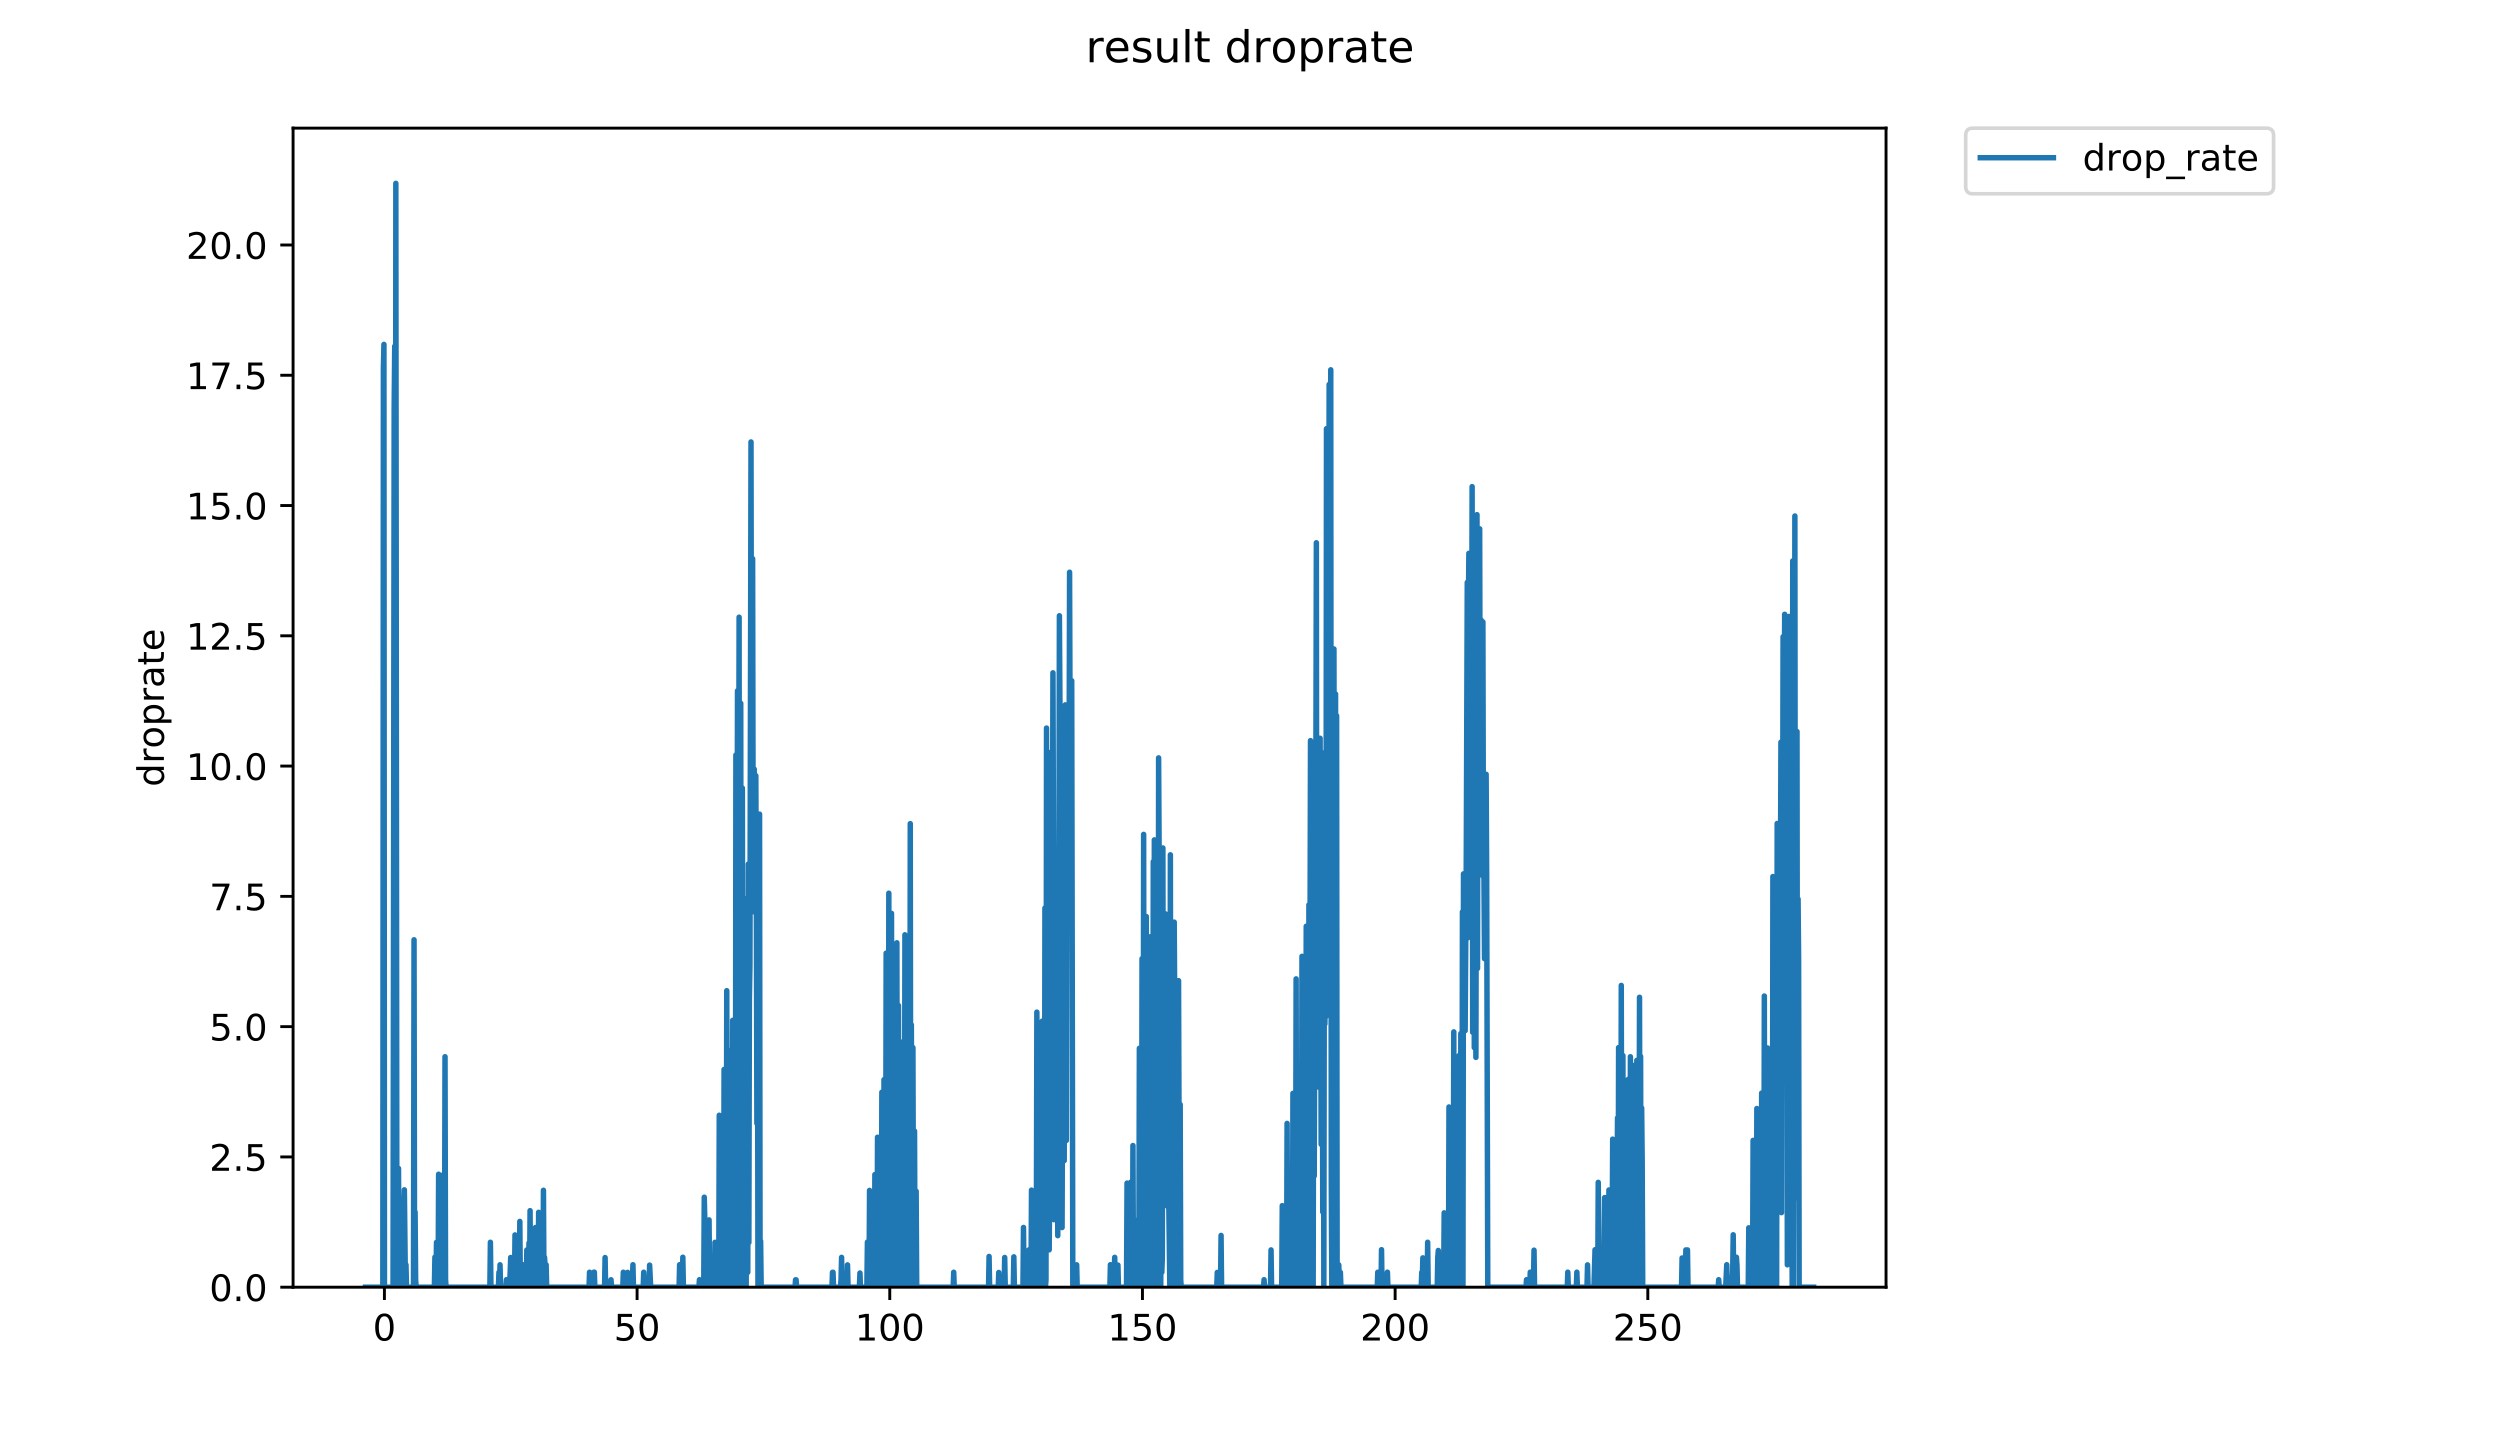 <?xml version="1.0" encoding="utf-8" standalone="no"?>
<!DOCTYPE svg PUBLIC "-//W3C//DTD SVG 1.1//EN"
  "http://www.w3.org/Graphics/SVG/1.1/DTD/svg11.dtd">
<!-- Created with matplotlib (https://matplotlib.org/) -->
<svg height="396pt" version="1.1" viewBox="0 0 684 396" width="684pt" xmlns="http://www.w3.org/2000/svg" xmlns:xlink="http://www.w3.org/1999/xlink">
 <defs>
  <style type="text/css">
*{stroke-linecap:butt;stroke-linejoin:round;}
  </style>
 </defs>
 <g id="figure_1">
  <g id="patch_1">
   <path d="M 0 396 
L 684 396 
L 684 0 
L 0 0 
z
" style="fill:#ffffff;"/>
  </g>
  <g id="axes_1">
   <g id="patch_2">
    <path d="M 80.186 352.174 
L 516.019 352.174 
L 516.019 35.062 
L 80.186 35.062 
z
" style="fill:#ffffff;"/>
   </g>
   <g id="matplotlib.axis_1">
    <g id="xtick_1">
     <g id="line2d_1">
      <defs>
       <path d="M 0 0 
L 0 3.5 
" id="m4fbce14793" style="stroke:#000000;stroke-width:0.8;"/>
      </defs>
      <g>
       <use style="stroke:#000000;stroke-width:0.8;" x="105.175" xlink:href="#m4fbce14793" y="352.174"/>
      </g>
     </g>
     <g id="text_1">
      <!-- 0 -->
      <defs>
       <path d="M 31.781 66.406 
Q 24.172 66.406 20.328 58.906 
Q 16.5 51.422 16.5 36.375 
Q 16.5 21.391 20.328 13.891 
Q 24.172 6.391 31.781 6.391 
Q 39.453 6.391 43.281 13.891 
Q 47.125 21.391 47.125 36.375 
Q 47.125 51.422 43.281 58.906 
Q 39.453 66.406 31.781 66.406 
z
M 31.781 74.219 
Q 44.047 74.219 50.516 64.516 
Q 56.984 54.828 56.984 36.375 
Q 56.984 17.969 50.516 8.266 
Q 44.047 -1.422 31.781 -1.422 
Q 19.531 -1.422 13.062 8.266 
Q 6.594 17.969 6.594 36.375 
Q 6.594 54.828 13.062 64.516 
Q 19.531 74.219 31.781 74.219 
z
" id="DejaVuSans-48"/>
      </defs>
      <g transform="translate(101.994 366.773)scale(0.1 -0.1)">
       <use xlink:href="#DejaVuSans-48"/>
      </g>
     </g>
    </g>
    <g id="xtick_2">
     <g id="line2d_2">
      <g>
       <use style="stroke:#000000;stroke-width:0.8;" x="174.308" xlink:href="#m4fbce14793" y="352.174"/>
      </g>
     </g>
     <g id="text_2">
      <!-- 50 -->
      <defs>
       <path d="M 10.797 72.906 
L 49.516 72.906 
L 49.516 64.594 
L 19.828 64.594 
L 19.828 46.734 
Q 21.969 47.469 24.109 47.828 
Q 26.266 48.188 28.422 48.188 
Q 40.625 48.188 47.75 41.5 
Q 54.891 34.812 54.891 23.391 
Q 54.891 11.625 47.562 5.094 
Q 40.234 -1.422 26.906 -1.422 
Q 22.312 -1.422 17.547 -0.641 
Q 12.797 0.141 7.719 1.703 
L 7.719 11.625 
Q 12.109 9.234 16.797 8.062 
Q 21.484 6.891 26.703 6.891 
Q 35.156 6.891 40.078 11.328 
Q 45.016 15.766 45.016 23.391 
Q 45.016 31 40.078 35.438 
Q 35.156 39.891 26.703 39.891 
Q 22.75 39.891 18.812 39.016 
Q 14.891 38.141 10.797 36.281 
z
" id="DejaVuSans-53"/>
      </defs>
      <g transform="translate(167.946 366.773)scale(0.1 -0.1)">
       <use xlink:href="#DejaVuSans-53"/>
       <use x="63.623" xlink:href="#DejaVuSans-48"/>
      </g>
     </g>
    </g>
    <g id="xtick_3">
     <g id="line2d_3">
      <g>
       <use style="stroke:#000000;stroke-width:0.8;" x="243.441" xlink:href="#m4fbce14793" y="352.174"/>
      </g>
     </g>
     <g id="text_3">
      <!-- 100 -->
      <defs>
       <path d="M 12.406 8.297 
L 28.516 8.297 
L 28.516 63.922 
L 10.984 60.406 
L 10.984 69.391 
L 28.422 72.906 
L 38.281 72.906 
L 38.281 8.297 
L 54.391 8.297 
L 54.391 0 
L 12.406 0 
z
" id="DejaVuSans-49"/>
      </defs>
      <g transform="translate(233.897 366.773)scale(0.1 -0.1)">
       <use xlink:href="#DejaVuSans-49"/>
       <use x="63.623" xlink:href="#DejaVuSans-48"/>
       <use x="127.246" xlink:href="#DejaVuSans-48"/>
      </g>
     </g>
    </g>
    <g id="xtick_4">
     <g id="line2d_4">
      <g>
       <use style="stroke:#000000;stroke-width:0.8;" x="312.574" xlink:href="#m4fbce14793" y="352.174"/>
      </g>
     </g>
     <g id="text_4">
      <!-- 150 -->
      <g transform="translate(303.03 366.773)scale(0.1 -0.1)">
       <use xlink:href="#DejaVuSans-49"/>
       <use x="63.623" xlink:href="#DejaVuSans-53"/>
       <use x="127.246" xlink:href="#DejaVuSans-48"/>
      </g>
     </g>
    </g>
    <g id="xtick_5">
     <g id="line2d_5">
      <g>
       <use style="stroke:#000000;stroke-width:0.8;" x="381.707" xlink:href="#m4fbce14793" y="352.174"/>
      </g>
     </g>
     <g id="text_5">
      <!-- 200 -->
      <defs>
       <path d="M 19.188 8.297 
L 53.609 8.297 
L 53.609 0 
L 7.328 0 
L 7.328 8.297 
Q 12.938 14.109 22.625 23.891 
Q 32.328 33.688 34.812 36.531 
Q 39.547 41.844 41.422 45.531 
Q 43.312 49.219 43.312 52.781 
Q 43.312 58.594 39.234 62.25 
Q 35.156 65.922 28.609 65.922 
Q 23.969 65.922 18.812 64.312 
Q 13.672 62.703 7.812 59.422 
L 7.812 69.391 
Q 13.766 71.781 18.938 73 
Q 24.125 74.219 28.422 74.219 
Q 39.75 74.219 46.484 68.547 
Q 53.219 62.891 53.219 53.422 
Q 53.219 48.922 51.531 44.891 
Q 49.859 40.875 45.406 35.406 
Q 44.188 33.984 37.641 27.219 
Q 31.109 20.453 19.188 8.297 
z
" id="DejaVuSans-50"/>
      </defs>
      <g transform="translate(372.163 366.773)scale(0.1 -0.1)">
       <use xlink:href="#DejaVuSans-50"/>
       <use x="63.623" xlink:href="#DejaVuSans-48"/>
       <use x="127.246" xlink:href="#DejaVuSans-48"/>
      </g>
     </g>
    </g>
    <g id="xtick_6">
     <g id="line2d_6">
      <g>
       <use style="stroke:#000000;stroke-width:0.8;" x="450.84" xlink:href="#m4fbce14793" y="352.174"/>
      </g>
     </g>
     <g id="text_6">
      <!-- 250 -->
      <g transform="translate(441.296 366.773)scale(0.1 -0.1)">
       <use xlink:href="#DejaVuSans-50"/>
       <use x="63.623" xlink:href="#DejaVuSans-53"/>
       <use x="127.246" xlink:href="#DejaVuSans-48"/>
      </g>
     </g>
    </g>
   </g>
   <g id="matplotlib.axis_2">
    <g id="ytick_1">
     <g id="line2d_7">
      <defs>
       <path d="M 0 0 
L -3.5 0 
" id="m2cbc04f501" style="stroke:#000000;stroke-width:0.8;"/>
      </defs>
      <g>
       <use style="stroke:#000000;stroke-width:0.8;" x="80.186" xlink:href="#m2cbc04f501" y="352.174"/>
      </g>
     </g>
     <g id="text_7">
      <!-- 0.0 -->
      <defs>
       <path d="M 10.688 12.406 
L 21 12.406 
L 21 0 
L 10.688 0 
z
" id="DejaVuSans-46"/>
      </defs>
      <g transform="translate(57.283 355.973)scale(0.1 -0.1)">
       <use xlink:href="#DejaVuSans-48"/>
       <use x="63.623" xlink:href="#DejaVuSans-46"/>
       <use x="95.41" xlink:href="#DejaVuSans-48"/>
      </g>
     </g>
    </g>
    <g id="ytick_2">
     <g id="line2d_8">
      <g>
       <use style="stroke:#000000;stroke-width:0.8;" x="80.186" xlink:href="#m2cbc04f501" y="316.531"/>
      </g>
     </g>
     <g id="text_8">
      <!-- 2.5 -->
      <g transform="translate(57.283 320.33)scale(0.1 -0.1)">
       <use xlink:href="#DejaVuSans-50"/>
       <use x="63.623" xlink:href="#DejaVuSans-46"/>
       <use x="95.41" xlink:href="#DejaVuSans-53"/>
      </g>
     </g>
    </g>
    <g id="ytick_3">
     <g id="line2d_9">
      <g>
       <use style="stroke:#000000;stroke-width:0.8;" x="80.186" xlink:href="#m2cbc04f501" y="280.888"/>
      </g>
     </g>
     <g id="text_9">
      <!-- 5.0 -->
      <g transform="translate(57.283 284.687)scale(0.1 -0.1)">
       <use xlink:href="#DejaVuSans-53"/>
       <use x="63.623" xlink:href="#DejaVuSans-46"/>
       <use x="95.41" xlink:href="#DejaVuSans-48"/>
      </g>
     </g>
    </g>
    <g id="ytick_4">
     <g id="line2d_10">
      <g>
       <use style="stroke:#000000;stroke-width:0.8;" x="80.186" xlink:href="#m2cbc04f501" y="245.245"/>
      </g>
     </g>
     <g id="text_10">
      <!-- 7.5 -->
      <defs>
       <path d="M 8.203 72.906 
L 55.078 72.906 
L 55.078 68.703 
L 28.609 0 
L 18.312 0 
L 43.219 64.594 
L 8.203 64.594 
z
" id="DejaVuSans-55"/>
      </defs>
      <g transform="translate(57.283 249.044)scale(0.1 -0.1)">
       <use xlink:href="#DejaVuSans-55"/>
       <use x="63.623" xlink:href="#DejaVuSans-46"/>
       <use x="95.41" xlink:href="#DejaVuSans-53"/>
      </g>
     </g>
    </g>
    <g id="ytick_5">
     <g id="line2d_11">
      <g>
       <use style="stroke:#000000;stroke-width:0.8;" x="80.186" xlink:href="#m2cbc04f501" y="209.601"/>
      </g>
     </g>
     <g id="text_11">
      <!-- 10.0 -->
      <g transform="translate(50.92 213.401)scale(0.1 -0.1)">
       <use xlink:href="#DejaVuSans-49"/>
       <use x="63.623" xlink:href="#DejaVuSans-48"/>
       <use x="127.246" xlink:href="#DejaVuSans-46"/>
       <use x="159.033" xlink:href="#DejaVuSans-48"/>
      </g>
     </g>
    </g>
    <g id="ytick_6">
     <g id="line2d_12">
      <g>
       <use style="stroke:#000000;stroke-width:0.8;" x="80.186" xlink:href="#m2cbc04f501" y="173.958"/>
      </g>
     </g>
     <g id="text_12">
      <!-- 12.5 -->
      <g transform="translate(50.92 177.757)scale(0.1 -0.1)">
       <use xlink:href="#DejaVuSans-49"/>
       <use x="63.623" xlink:href="#DejaVuSans-50"/>
       <use x="127.246" xlink:href="#DejaVuSans-46"/>
       <use x="159.033" xlink:href="#DejaVuSans-53"/>
      </g>
     </g>
    </g>
    <g id="ytick_7">
     <g id="line2d_13">
      <g>
       <use style="stroke:#000000;stroke-width:0.8;" x="80.186" xlink:href="#m2cbc04f501" y="138.315"/>
      </g>
     </g>
     <g id="text_13">
      <!-- 15.0 -->
      <g transform="translate(50.92 142.114)scale(0.1 -0.1)">
       <use xlink:href="#DejaVuSans-49"/>
       <use x="63.623" xlink:href="#DejaVuSans-53"/>
       <use x="127.246" xlink:href="#DejaVuSans-46"/>
       <use x="159.033" xlink:href="#DejaVuSans-48"/>
      </g>
     </g>
    </g>
    <g id="ytick_8">
     <g id="line2d_14">
      <g>
       <use style="stroke:#000000;stroke-width:0.8;" x="80.186" xlink:href="#m2cbc04f501" y="102.672"/>
      </g>
     </g>
     <g id="text_14">
      <!-- 17.5 -->
      <g transform="translate(50.92 106.471)scale(0.1 -0.1)">
       <use xlink:href="#DejaVuSans-49"/>
       <use x="63.623" xlink:href="#DejaVuSans-55"/>
       <use x="127.246" xlink:href="#DejaVuSans-46"/>
       <use x="159.033" xlink:href="#DejaVuSans-53"/>
      </g>
     </g>
    </g>
    <g id="ytick_9">
     <g id="line2d_15">
      <g>
       <use style="stroke:#000000;stroke-width:0.8;" x="80.186" xlink:href="#m2cbc04f501" y="67.029"/>
      </g>
     </g>
     <g id="text_15">
      <!-- 20.0 -->
      <g transform="translate(50.92 70.828)scale(0.1 -0.1)">
       <use xlink:href="#DejaVuSans-50"/>
       <use x="63.623" xlink:href="#DejaVuSans-48"/>
       <use x="127.246" xlink:href="#DejaVuSans-46"/>
       <use x="159.033" xlink:href="#DejaVuSans-48"/>
      </g>
     </g>
    </g>
    <g id="text_16">
     <!-- droprate -->
     <defs>
      <path d="M 45.406 46.391 
L 45.406 75.984 
L 54.391 75.984 
L 54.391 0 
L 45.406 0 
L 45.406 8.203 
Q 42.578 3.328 38.25 0.953 
Q 33.938 -1.422 27.875 -1.422 
Q 17.969 -1.422 11.734 6.484 
Q 5.516 14.406 5.516 27.297 
Q 5.516 40.188 11.734 48.094 
Q 17.969 56 27.875 56 
Q 33.938 56 38.25 53.625 
Q 42.578 51.266 45.406 46.391 
z
M 14.797 27.297 
Q 14.797 17.391 18.875 11.75 
Q 22.953 6.109 30.078 6.109 
Q 37.203 6.109 41.297 11.75 
Q 45.406 17.391 45.406 27.297 
Q 45.406 37.203 41.297 42.844 
Q 37.203 48.484 30.078 48.484 
Q 22.953 48.484 18.875 42.844 
Q 14.797 37.203 14.797 27.297 
z
" id="DejaVuSans-100"/>
      <path d="M 41.109 46.297 
Q 39.594 47.172 37.812 47.578 
Q 36.031 48 33.891 48 
Q 26.266 48 22.188 43.047 
Q 18.109 38.094 18.109 28.812 
L 18.109 0 
L 9.078 0 
L 9.078 54.688 
L 18.109 54.688 
L 18.109 46.188 
Q 20.953 51.172 25.484 53.578 
Q 30.031 56 36.531 56 
Q 37.453 56 38.578 55.875 
Q 39.703 55.766 41.062 55.516 
z
" id="DejaVuSans-114"/>
      <path d="M 30.609 48.391 
Q 23.391 48.391 19.188 42.75 
Q 14.984 37.109 14.984 27.297 
Q 14.984 17.484 19.156 11.844 
Q 23.344 6.203 30.609 6.203 
Q 37.797 6.203 41.984 11.859 
Q 46.188 17.531 46.188 27.297 
Q 46.188 37.016 41.984 42.703 
Q 37.797 48.391 30.609 48.391 
z
M 30.609 56 
Q 42.328 56 49.016 48.375 
Q 55.719 40.766 55.719 27.297 
Q 55.719 13.875 49.016 6.219 
Q 42.328 -1.422 30.609 -1.422 
Q 18.844 -1.422 12.172 6.219 
Q 5.516 13.875 5.516 27.297 
Q 5.516 40.766 12.172 48.375 
Q 18.844 56 30.609 56 
z
" id="DejaVuSans-111"/>
      <path d="M 18.109 8.203 
L 18.109 -20.797 
L 9.078 -20.797 
L 9.078 54.688 
L 18.109 54.688 
L 18.109 46.391 
Q 20.953 51.266 25.266 53.625 
Q 29.594 56 35.594 56 
Q 45.562 56 51.781 48.094 
Q 58.016 40.188 58.016 27.297 
Q 58.016 14.406 51.781 6.484 
Q 45.562 -1.422 35.594 -1.422 
Q 29.594 -1.422 25.266 0.953 
Q 20.953 3.328 18.109 8.203 
z
M 48.688 27.297 
Q 48.688 37.203 44.609 42.844 
Q 40.531 48.484 33.406 48.484 
Q 26.266 48.484 22.188 42.844 
Q 18.109 37.203 18.109 27.297 
Q 18.109 17.391 22.188 11.75 
Q 26.266 6.109 33.406 6.109 
Q 40.531 6.109 44.609 11.75 
Q 48.688 17.391 48.688 27.297 
z
" id="DejaVuSans-112"/>
      <path d="M 34.281 27.484 
Q 23.391 27.484 19.188 25 
Q 14.984 22.516 14.984 16.5 
Q 14.984 11.719 18.141 8.906 
Q 21.297 6.109 26.703 6.109 
Q 34.188 6.109 38.703 11.406 
Q 43.219 16.703 43.219 25.484 
L 43.219 27.484 
z
M 52.203 31.203 
L 52.203 0 
L 43.219 0 
L 43.219 8.297 
Q 40.141 3.328 35.547 0.953 
Q 30.953 -1.422 24.312 -1.422 
Q 15.922 -1.422 10.953 3.297 
Q 6 8.016 6 15.922 
Q 6 25.141 12.172 29.828 
Q 18.359 34.516 30.609 34.516 
L 43.219 34.516 
L 43.219 35.406 
Q 43.219 41.609 39.141 45 
Q 35.062 48.391 27.688 48.391 
Q 23 48.391 18.547 47.266 
Q 14.109 46.141 10.016 43.891 
L 10.016 52.203 
Q 14.938 54.109 19.578 55.047 
Q 24.219 56 28.609 56 
Q 40.484 56 46.344 49.844 
Q 52.203 43.703 52.203 31.203 
z
" id="DejaVuSans-97"/>
      <path d="M 18.312 70.219 
L 18.312 54.688 
L 36.812 54.688 
L 36.812 47.703 
L 18.312 47.703 
L 18.312 18.016 
Q 18.312 11.328 20.141 9.422 
Q 21.969 7.516 27.594 7.516 
L 36.812 7.516 
L 36.812 0 
L 27.594 0 
Q 17.188 0 13.234 3.875 
Q 9.281 7.766 9.281 18.016 
L 9.281 47.703 
L 2.688 47.703 
L 2.688 54.688 
L 9.281 54.688 
L 9.281 70.219 
z
" id="DejaVuSans-116"/>
      <path d="M 56.203 29.594 
L 56.203 25.203 
L 14.891 25.203 
Q 15.484 15.922 20.484 11.062 
Q 25.484 6.203 34.422 6.203 
Q 39.594 6.203 44.453 7.469 
Q 49.312 8.734 54.109 11.281 
L 54.109 2.781 
Q 49.266 0.734 44.188 -0.344 
Q 39.109 -1.422 33.891 -1.422 
Q 20.797 -1.422 13.156 6.188 
Q 5.516 13.812 5.516 26.812 
Q 5.516 40.234 12.766 48.109 
Q 20.016 56 32.328 56 
Q 43.359 56 49.781 48.891 
Q 56.203 41.797 56.203 29.594 
z
M 47.219 32.234 
Q 47.125 39.594 43.094 43.984 
Q 39.062 48.391 32.422 48.391 
Q 24.906 48.391 20.391 44.141 
Q 15.875 39.891 15.188 32.172 
z
" id="DejaVuSans-101"/>
     </defs>
     <g transform="translate(44.841 215.236)rotate(-90)scale(0.1 -0.1)">
      <use xlink:href="#DejaVuSans-100"/>
      <use x="63.477" xlink:href="#DejaVuSans-114"/>
      <use x="104.559" xlink:href="#DejaVuSans-111"/>
      <use x="165.74" xlink:href="#DejaVuSans-112"/>
      <use x="229.217" xlink:href="#DejaVuSans-114"/>
      <use x="270.33" xlink:href="#DejaVuSans-97"/>
      <use x="331.609" xlink:href="#DejaVuSans-116"/>
      <use x="370.818" xlink:href="#DejaVuSans-101"/>
     </g>
    </g>
   </g>
   <g id="line2d_16">
    <path clip-path="url(#p3d9e4cee6a)" d="M 99.997 352.174 
L 104.741 352.174 
L 104.894 100.919 
L 105.043 94.223 
L 105.189 352.174 
L 107.535 352.174 
L 107.842 111.619 
L 107.995 94.724 
L 108.148 277.958 
L 108.3 50.163 
L 108.59 348.071 
L 108.737 333.764 
L 108.883 352.174 
L 109.03 319.679 
L 109.176 352.174 
L 109.321 335.739 
L 109.466 352.174 
L 110.342 352.174 
L 110.489 329.897 
L 110.635 325.544 
L 110.927 352.174 
L 111.073 346.029 
L 111.218 352.174 
L 113.128 352.174 
L 113.28 257.126 
L 113.425 348.089 
L 113.57 331.631 
L 113.715 350.12 
L 113.86 352.174 
L 118.845 352.174 
L 118.99 343.957 
L 119.135 352.174 
L 119.28 350.117 
L 119.426 339.901 
L 119.571 350.117 
L 119.716 352.174 
L 119.861 352.174 
L 120.006 321.27 
L 120.152 352.174 
L 120.587 352.174 
L 120.733 321.579 
L 120.878 350.12 
L 121.023 352.174 
L 121.609 352.174 
L 121.755 289.125 
L 121.902 350.14 
L 122.049 352.174 
L 134.027 352.174 
L 134.172 339.883 
L 134.318 352.174 
L 136.365 352.174 
L 136.512 348.101 
L 136.66 352.174 
L 136.806 346.046 
L 136.952 352.174 
L 138.414 352.174 
L 138.559 350.12 
L 138.704 352.174 
L 139.433 352.174 
L 139.727 344.05 
L 139.874 352.174 
L 140.755 352.174 
L 140.902 337.876 
L 141.048 350.129 
L 141.194 352.174 
L 141.487 352.174 
L 141.634 346.073 
L 141.781 352.174 
L 142.073 352.174 
L 142.223 334.178 
L 142.374 352.174 
L 142.966 352.174 
L 143.112 346.038 
L 143.259 352.174 
L 143.993 352.174 
L 144.14 341.99 
L 144.288 352.174 
L 144.584 352.174 
L 144.732 340.058 
L 144.88 352.174 
L 145.027 331.238 
L 145.174 352.174 
L 145.469 352.174 
L 145.765 342.12 
L 145.911 352.174 
L 146.056 352.174 
L 146.202 348.077 
L 146.351 352.174 
L 146.498 335.857 
L 146.643 352.174 
L 146.789 352.174 
L 147.079 348.065 
L 147.225 352.174 
L 147.371 331.69 
L 147.516 352.174 
L 147.954 352.174 
L 148.099 346.02 
L 148.246 352.174 
L 148.393 333.896 
L 148.54 352.174 
L 148.686 325.658 
L 148.832 352.174 
L 148.977 343.992 
L 149.127 346.184 
L 149.274 352.174 
L 149.42 346.038 
L 149.568 352.174 
L 161.154 352.174 
L 161.299 348.083 
L 161.445 352.174 
L 162.318 352.174 
L 162.464 348.071 
L 162.609 348.06 
L 162.754 352.174 
L 165.405 352.174 
L 165.553 344.073 
L 165.704 352.174 
L 167.027 352.174 
L 167.174 350.143 
L 167.321 352.174 
L 170.395 352.174 
L 170.541 348.083 
L 170.688 352.174 
L 171.567 352.174 
L 171.715 348.124 
L 172.006 352.174 
L 172.88 352.174 
L 173.026 350.126 
L 173.172 346.029 
L 173.317 352.174 
L 175.974 352.174 
L 176.12 348.083 
L 176.266 352.174 
L 177.587 352.174 
L 177.736 346.133 
L 178.029 352.174 
L 185.796 352.174 
L 185.941 346.02 
L 186.087 352.174 
L 186.677 352.174 
L 186.823 343.98 
L 186.974 352.174 
L 191.218 352.174 
L 191.364 350.129 
L 191.51 352.174 
L 192.54 352.174 
L 192.685 327.557 
L 192.831 333.712 
L 192.976 352.174 
L 193.851 352.174 
L 193.997 333.764 
L 194.147 352.174 
L 195.472 352.174 
L 195.617 339.901 
L 195.765 340.006 
L 195.911 352.174 
L 196.643 352.174 
L 196.789 305.127 
L 197.083 352.174 
L 197.228 352.174 
L 197.373 331.631 
L 197.52 352.174 
L 197.814 352.174 
L 197.96 350.143 
L 198.106 292.598 
L 198.399 352.174 
L 198.692 352.174 
L 198.839 271.052 
L 198.987 352.174 
L 199.134 342.019 
L 199.281 287.368 
L 199.427 350.129 
L 199.574 290.984 
L 199.866 352.174 
L 200.013 327.803 
L 200.162 334.076 
L 200.31 352.174 
L 200.458 279.164 
L 200.605 352.174 
L 200.75 352.174 
L 200.896 313.42 
L 201.044 305.793 
L 201.19 352.174 
L 201.338 206.568 
L 201.485 352.174 
L 201.779 189.001 
L 201.926 319.679 
L 202.219 168.866 
L 202.367 352.174 
L 202.518 350.191 
L 202.667 192.429 
L 202.813 352.174 
L 202.965 352.174 
L 203.113 215.626 
L 203.263 352.174 
L 203.412 296.027 
L 203.558 299.067 
L 203.709 352.174 
L 203.857 245.896 
L 204.005 352.174 
L 204.151 352.174 
L 204.299 307.62 
L 204.446 342.019 
L 204.592 348.089 
L 204.739 236.41 
L 204.886 339.971 
L 205.033 273.416 
L 205.179 264.09 
L 205.475 120.921 
L 205.621 215.516 
L 205.769 205.171 
L 205.916 152.857 
L 206.062 233.364 
L 206.207 249.456 
L 206.352 210.423 
L 206.498 237.13 
L 206.643 233.193 
L 206.79 212.238 
L 206.937 246.111 
L 207.083 307.366 
L 207.232 253.64 
L 207.378 352.174 
L 207.523 304.992 
L 207.669 346.029 
L 207.814 222.749 
L 207.959 352.174 
L 208.106 339.579 
L 208.257 352.174 
L 217.516 352.174 
L 217.664 350.152 
L 217.812 350.16 
L 217.957 352.174 
L 227.622 352.174 
L 227.768 348.106 
L 227.915 348.095 
L 228.063 352.174 
L 229.964 352.174 
L 230.11 350.132 
L 230.256 344.015 
L 230.408 352.174 
L 231.732 352.174 
L 231.879 346.073 
L 232.028 352.174 
L 235.126 352.174 
L 235.281 348.3 
L 235.427 352.174 
L 237.176 352.174 
L 237.322 339.83 
L 237.467 352.174 
L 237.762 352.174 
L 237.908 325.696 
L 238.056 352.174 
L 238.783 352.174 
L 238.928 348.06 
L 239.073 352.174 
L 239.219 352.174 
L 239.365 321.359 
L 239.51 352.174 
L 239.801 352.174 
L 239.947 350.123 
L 240.092 311.146 
L 240.243 352.174 
L 240.39 352.174 
L 240.541 334.328 
L 240.691 352.174 
L 240.983 352.174 
L 241.128 346.02 
L 241.274 298.838 
L 241.42 352.174 
L 241.712 352.174 
L 241.86 295.388 
L 242.007 352.174 
L 242.155 352.174 
L 242.303 338.078 
L 242.45 260.781 
L 242.596 352.174 
L 242.743 329.802 
L 242.888 352.174 
L 243.035 352.174 
L 243.182 244.38 
L 243.33 352.174 
L 243.477 352.174 
L 243.623 313.476 
L 243.769 352.174 
L 243.915 249.898 
L 244.062 352.174 
L 244.207 260.126 
L 244.354 323.578 
L 244.502 313.75 
L 244.652 270.533 
L 244.798 352.174 
L 244.944 343.992 
L 245.092 289.66 
L 245.239 352.174 
L 245.384 257.945 
L 245.53 352.174 
L 245.675 352.174 
L 245.823 275.108 
L 245.973 352.174 
L 246.12 284.865 
L 246.266 352.174 
L 246.413 352.174 
L 246.558 292.683 
L 246.705 352.174 
L 246.852 290.984 
L 247 352.174 
L 247.146 352.174 
L 247.293 340.023 
L 247.44 348.095 
L 247.585 255.758 
L 247.733 352.174 
L 247.879 313.365 
L 248.028 324.14 
L 248.174 352.174 
L 248.319 339.866 
L 248.465 337.794 
L 248.611 337.876 
L 248.757 329.212 
L 248.903 352.174 
L 249.049 225.352 
L 249.195 352.174 
L 249.341 280.375 
L 249.632 352.174 
L 249.777 286.623 
L 249.923 339.83 
L 250.07 352.174 
L 250.217 309.463 
L 250.363 352.174 
L 250.509 352.174 
L 250.657 325.921 
L 250.809 352.174 
L 260.79 352.174 
L 260.936 348.083 
L 261.082 352.174 
L 270.467 352.174 
L 270.612 343.763 
L 270.761 352.174 
L 273.114 352.174 
L 273.263 348.152 
L 273.559 352.174 
L 274.737 352.174 
L 274.884 344.05 
L 275.038 352.174 
L 277.238 352.174 
L 277.385 343.873 
L 277.533 352.174 
L 279.88 352.174 
L 280.027 335.833 
L 280.173 352.174 
L 281.051 352.174 
L 281.197 346.046 
L 281.343 352.174 
L 281.489 341.976 
L 281.635 352.174 
L 282.072 352.174 
L 282.218 325.62 
L 282.366 352.174 
L 282.659 352.174 
L 282.951 329.738 
L 283.097 352.174 
L 283.391 352.174 
L 283.538 342.005 
L 283.684 276.922 
L 283.831 352.174 
L 283.977 352.174 
L 284.124 299.519 
L 284.271 346.073 
L 284.42 352.174 
L 284.569 352.174 
L 284.715 301.328 
L 284.862 311.439 
L 285.009 352.174 
L 285.157 279.371 
L 285.304 352.174 
L 285.45 352.174 
L 285.597 309.28 
L 285.744 352.174 
L 285.891 248.448 
L 286.036 352.174 
L 286.182 350.123 
L 286.328 199.199 
L 286.474 307.237 
L 286.621 317.5 
L 286.913 266.508 
L 287.059 341.961 
L 287.353 305.595 
L 287.647 205.737 
L 287.793 266.508 
L 287.94 239.992 
L 288.087 184.084 
L 288.234 232.518 
L 288.379 333.712 
L 288.525 323.372 
L 288.671 331.719 
L 288.817 250.191 
L 288.964 327.837 
L 289.111 258.75 
L 289.258 287.184 
L 289.406 338.078 
L 289.554 245.295 
L 289.7 253.707 
L 289.85 168.467 
L 289.997 192.185 
L 290.145 329.96 
L 290.29 260.126 
L 290.583 335.857 
L 290.729 293.024 
L 290.875 301.109 
L 291.022 213.477 
L 291.168 317.549 
L 291.46 192.852 
L 291.607 219.406 
L 291.755 312.013 
L 291.903 214.266 
L 292.049 232.177 
L 292.196 224.406 
L 292.342 246.111 
L 292.489 217.748 
L 292.637 156.565 
L 292.93 248.151 
L 293.076 190.578 
L 293.222 186.249 
L 293.519 352.174 
L 294.427 352.174 
L 294.573 346.055 
L 294.719 352.174 
L 303.663 352.174 
L 303.808 346.02 
L 303.956 352.174 
L 304.692 352.174 
L 304.985 344.015 
L 305.132 352.174 
L 305.718 352.174 
L 305.865 346.124 
L 306.011 352.174 
L 308.211 352.174 
L 308.358 323.7 
L 308.65 352.174 
L 309.235 352.174 
L 309.38 323.454 
L 309.533 352.174 
L 309.679 348.124 
L 309.826 352.174 
L 309.972 313.42 
L 310.12 352.174 
L 310.704 352.174 
L 310.851 348.095 
L 310.997 352.174 
L 311.143 333.843 
L 311.29 352.174 
L 311.582 352.174 
L 311.728 286.811 
L 312.021 352.174 
L 312.312 352.174 
L 312.458 262.3 
L 312.605 352.174 
L 312.751 352.174 
L 312.899 228.286 
L 313.044 352.174 
L 313.191 266.508 
L 313.337 350.134 
L 313.483 339.936 
L 313.63 250.771 
L 313.779 344.119 
L 313.925 291.072 
L 314.071 352.174 
L 314.364 295.063 
L 314.51 352.174 
L 314.656 256.31 
L 314.803 350.134 
L 314.949 293.024 
L 315.095 290.809 
L 315.387 348.095 
L 315.533 235.747 
L 315.679 352.174 
L 315.825 229.794 
L 315.972 331.836 
L 316.118 335.857 
L 316.264 272.513 
L 316.41 327.593 
L 316.556 317.35 
L 316.701 274.108 
L 316.848 352.174 
L 316.994 207.358 
L 317.14 233.704 
L 317.286 352.174 
L 317.432 250.191 
L 317.579 352.174 
L 317.724 290.632 
L 317.87 348.101 
L 318.017 344.027 
L 318.164 232.006 
L 318.31 323.619 
L 318.456 258.483 
L 318.603 252.373 
L 318.749 270.704 
L 318.896 250.045 
L 319.041 257.673 
L 319.335 329.96 
L 319.483 305.661 
L 320.068 352.174 
L 320.214 233.873 
L 320.36 352.174 
L 320.512 298.931 
L 320.664 312.898 
L 320.81 262.533 
L 320.961 340.293 
L 321.113 352.174 
L 321.265 252.295 
L 321.558 298.838 
L 321.705 268.667 
L 321.851 348.036 
L 322 352.174 
L 322.299 352.174 
L 322.449 268.308 
L 322.598 312.349 
L 322.748 314.288 
L 322.897 302.184 
L 323.047 350.183 
L 323.195 352.174 
L 332.901 352.174 
L 333.049 348.13 
L 333.196 352.174 
L 333.935 352.174 
L 334.083 338.018 
L 334.229 352.174 
L 345.702 352.174 
L 345.848 350.132 
L 345.994 352.174 
L 347.612 352.174 
L 347.758 341.976 
L 347.905 352.174 
L 350.679 352.174 
L 350.826 329.865 
L 350.972 348.101 
L 351.12 352.174 
L 351.999 352.174 
L 352.146 307.366 
L 352.292 352.174 
L 353.019 352.174 
L 353.164 323.413 
L 353.309 321.314 
L 353.455 352.174 
L 353.601 352.174 
L 353.747 299.143 
L 353.893 348.077 
L 354.039 352.174 
L 354.184 346.02 
L 354.329 352.174 
L 354.474 333.658 
L 354.619 267.824 
L 354.765 352.174 
L 355.204 352.174 
L 355.349 350.12 
L 355.495 329.576 
L 355.64 352.174 
L 355.931 352.174 
L 356.076 335.739 
L 356.222 261.652 
L 356.367 352.174 
L 356.661 352.174 
L 356.806 280.271 
L 356.952 348.065 
L 357.097 306.848 
L 357.242 311.028 
L 357.387 253.422 
L 357.532 352.174 
L 357.678 264.09 
L 357.825 340.023 
L 357.972 350.14 
L 358.117 247.552 
L 358.263 323.454 
L 358.554 202.637 
L 358.699 222.936 
L 358.845 352.174 
L 358.99 231.141 
L 359.135 257.4 
L 359.282 352.174 
L 359.428 274.221 
L 359.575 321.753 
L 359.72 274.221 
L 359.866 286.34 
L 360.156 148.499 
L 360.301 296.786 
L 360.595 214.069 
L 360.742 297.416 
L 360.891 280.188 
L 361.181 201.989 
L 361.471 313.085 
L 361.616 205.893 
L 361.906 331.601 
L 362.053 228.462 
L 362.199 352.174 
L 362.344 251.51 
L 362.489 280.168 
L 362.634 253.422 
L 362.779 278.11 
L 362.924 117.3 
L 363.069 138.52 
L 363.215 134.412 
L 363.36 122.417 
L 363.508 178.502 
L 363.657 105.182 
L 363.804 151.681 
L 363.949 253.565 
L 364.094 101.18 
L 364.239 323.33 
L 364.384 352.174 
L 364.531 352.174 
L 364.677 278.217 
L 364.823 321.579 
L 364.968 177.553 
L 365.114 282.726 
L 365.405 189.88 
L 365.55 352.174 
L 365.695 195.817 
L 365.841 352.174 
L 365.993 348.236 
L 366.138 352.174 
L 366.285 346.073 
L 366.434 350.166 
L 366.582 350.158 
L 366.729 348.124 
L 366.877 352.174 
L 376.814 352.174 
L 376.96 348.083 
L 377.253 352.174 
L 377.838 352.174 
L 377.984 341.917 
L 378.131 352.174 
L 379.302 352.174 
L 379.595 348.071 
L 379.741 352.174 
L 388.845 352.174 
L 388.992 348.112 
L 389.141 350.166 
L 389.29 344.153 
L 389.436 352.174 
L 390.461 352.174 
L 390.606 339.883 
L 390.753 352.174 
L 393.228 352.174 
L 393.374 344.004 
L 393.523 342.134 
L 393.668 352.174 
L 394.69 352.174 
L 394.835 346.02 
L 394.981 350.123 
L 395.128 331.836 
L 395.274 352.174 
L 396.294 352.174 
L 396.439 302.869 
L 396.586 352.174 
L 397.465 352.174 
L 397.61 335.739 
L 397.755 282.326 
L 397.904 352.174 
L 398.35 352.174 
L 398.496 299.219 
L 398.642 350.126 
L 398.788 352.174 
L 399.082 352.174 
L 399.229 288.763 
L 399.38 350.205 
L 399.528 352.174 
L 399.679 282.772 
L 399.971 352.174 
L 400.12 249.473 
L 400.265 352.174 
L 400.413 239.085 
L 400.561 275.435 
L 400.711 248.774 
L 400.86 281.991 
L 401.152 239.992 
L 401.443 159.342 
L 401.59 256.583 
L 401.736 167.813 
L 401.883 151.396 
L 402.029 211.638 
L 402.333 157.933 
L 402.478 241.874 
L 402.775 133.143 
L 402.921 282.426 
L 403.216 146.191 
L 403.362 286.623 
L 403.659 242.041 
L 403.806 289.304 
L 404.105 140.808 
L 404.251 264.967 
L 404.398 165.592 
L 404.545 165.06 
L 404.691 223.306 
L 404.836 144.684 
L 404.987 209.403 
L 405.134 209.805 
L 405.282 169.697 
L 405.428 231.141 
L 405.573 239.509 
L 405.721 170.166 
L 405.867 237.789 
L 406.018 240.665 
L 406.163 262.3 
L 406.312 237.875 
L 406.459 236.079 
L 406.605 211.839 
L 406.751 239.509 
L 407.053 352.174 
L 417.513 352.174 
L 417.658 350.123 
L 417.804 352.174 
L 418.535 352.174 
L 418.681 348.065 
L 418.827 348.083 
L 418.972 352.174 
L 419.408 352.174 
L 419.562 350.224 
L 419.709 342.048 
L 419.854 352.174 
L 428.803 352.174 
L 428.949 348.065 
L 429.094 352.174 
L 431.283 352.174 
L 431.429 348.071 
L 431.574 352.174 
L 434.2 352.174 
L 434.347 346.073 
L 434.492 352.174 
L 436.107 352.174 
L 436.398 341.932 
L 436.544 352.174 
L 437.13 352.174 
L 437.276 323.496 
L 437.568 352.174 
L 438.884 352.174 
L 439.03 327.663 
L 439.176 327.663 
L 439.323 352.174 
L 440.06 352.174 
L 440.206 325.582 
L 440.352 352.174 
L 440.935 352.174 
L 441.082 339.971 
L 441.229 311.671 
L 441.375 352.174 
L 441.67 352.174 
L 441.817 315.617 
L 442.11 352.174 
L 442.258 352.174 
L 442.554 305.858 
L 442.701 352.174 
L 442.846 286.623 
L 442.991 352.174 
L 443.139 352.174 
L 443.432 346.038 
L 443.58 269.611 
L 443.728 352.174 
L 443.874 341.961 
L 444.025 288.808 
L 444.172 352.174 
L 444.317 309.157 
L 444.609 352.174 
L 444.756 313.476 
L 444.902 352.174 
L 445.05 301.831 
L 445.197 352.174 
L 445.345 352.174 
L 445.492 295.308 
L 445.639 352.174 
L 445.785 297.338 
L 445.932 352.174 
L 446.079 289.125 
L 446.224 346.02 
L 446.516 303.222 
L 446.662 352.174 
L 446.81 291.505 
L 446.956 348.083 
L 447.102 315.46 
L 447.394 352.174 
L 447.54 301.182 
L 447.687 352.174 
L 447.837 290.099 
L 447.983 352.174 
L 448.13 309.402 
L 448.276 352.174 
L 448.424 338.038 
L 448.571 272.854 
L 448.717 352.174 
L 448.864 289.035 
L 449.01 352.174 
L 449.156 303.152 
L 449.303 317.599 
L 449.45 352.174 
L 460.069 352.174 
L 460.219 344.187 
L 460.371 346.25 
L 460.518 352.174 
L 460.958 352.174 
L 461.104 350.14 
L 461.251 341.976 
L 461.397 352.174 
L 461.544 350.14 
L 461.691 341.976 
L 461.838 352.174 
L 470.09 352.174 
L 470.236 350.129 
L 470.386 352.174 
L 472.147 352.174 
L 472.439 346.029 
L 472.591 352.174 
L 473.915 352.174 
L 474.062 348.095 
L 474.207 337.835 
L 474.353 352.174 
L 474.935 352.174 
L 475.081 343.98 
L 475.23 346.15 
L 475.378 352.174 
L 478.319 352.174 
L 478.465 335.927 
L 478.612 352.174 
L 479.351 352.174 
L 479.499 350.149 
L 479.648 312.013 
L 479.794 352.174 
L 480.527 352.174 
L 480.674 303.292 
L 480.82 348.095 
L 480.966 352.174 
L 481.111 352.174 
L 481.258 305.329 
L 481.404 352.174 
L 481.843 352.174 
L 481.989 299.067 
L 482.135 352.174 
L 482.573 352.174 
L 482.719 272.513 
L 482.866 352.174 
L 483.012 352.174 
L 483.158 299.067 
L 483.303 352.174 
L 483.449 352.174 
L 483.596 286.718 
L 483.742 303.222 
L 483.892 352.174 
L 484.037 290.809 
L 484.184 352.174 
L 484.331 352.174 
L 484.477 346.055 
L 484.624 331.807 
L 484.77 292.939 
L 484.916 346.055 
L 485.062 239.832 
L 485.209 352.174 
L 485.354 352.174 
L 485.501 266.385 
L 485.793 341.976 
L 485.939 276.706 
L 486.086 352.174 
L 486.235 225.309 
L 486.385 296.575 
L 486.531 284.961 
L 486.677 258.483 
L 486.824 325.658 
L 487.262 203.065 
L 487.409 331.777 
L 487.555 203.065 
L 487.701 250.045 
L 487.847 174.214 
L 488.138 210.423 
L 488.284 168.077 
L 488.431 212.238 
L 488.58 295.789 
L 488.872 235.412 
L 489.019 346.055 
L 489.317 277.343 
L 489.464 168.665 
L 489.613 295.869 
L 489.763 220.752 
L 489.909 237.953 
L 490.2 317.4 
L 490.346 352.174 
L 490.492 153.474 
L 490.638 352.174 
L 490.783 259.993 
L 490.929 315.408 
L 491.075 141.183 
L 491.221 286.623 
L 491.368 211.638 
L 491.659 200.151 
L 491.806 327.837 
L 491.952 245.959 
L 492.099 262.429 
L 492.247 352.174 
L 496.209 352.174 
L 496.209 352.174 
" style="fill:none;stroke:#1f77b4;stroke-linecap:square;stroke-width:1.5;"/>
   </g>
   <g id="patch_3">
    <path d="M 80.186 352.174 
L 80.186 35.062 
" style="fill:none;stroke:#000000;stroke-linecap:square;stroke-linejoin:miter;stroke-width:0.8;"/>
   </g>
   <g id="patch_4">
    <path d="M 516.019 352.174 
L 516.019 35.062 
" style="fill:none;stroke:#000000;stroke-linecap:square;stroke-linejoin:miter;stroke-width:0.8;"/>
   </g>
   <g id="patch_5">
    <path d="M 80.186 352.174 
L 516.019 352.174 
" style="fill:none;stroke:#000000;stroke-linecap:square;stroke-linejoin:miter;stroke-width:0.8;"/>
   </g>
   <g id="patch_6">
    <path d="M 80.186 35.062 
L 516.019 35.062 
" style="fill:none;stroke:#000000;stroke-linecap:square;stroke-linejoin:miter;stroke-width:0.8;"/>
   </g>
   <g id="legend_1">
    <g id="patch_7">
     <path d="M 539.811 53.019 
L 620.047 53.019 
Q 622.047 53.019 622.047 51.019 
L 622.047 37.062 
Q 622.047 35.062 620.047 35.062 
L 539.811 35.062 
Q 537.811 35.062 537.811 37.062 
L 537.811 51.019 
Q 537.811 53.019 539.811 53.019 
z
" style="fill:#ffffff;opacity:0.8;stroke:#cccccc;stroke-linejoin:miter;"/>
    </g>
    <g id="line2d_17">
     <path d="M 541.811 43.161 
L 561.811 43.161 
" style="fill:none;stroke:#1f77b4;stroke-linecap:square;stroke-width:1.5;"/>
    </g>
    <g id="line2d_18"/>
    <g id="text_17">
     <!-- drop_rate -->
     <defs>
      <path d="M 50.984 -16.609 
L 50.984 -23.578 
L -0.984 -23.578 
L -0.984 -16.609 
z
" id="DejaVuSans-95"/>
     </defs>
     <g transform="translate(569.811 46.661)scale(0.1 -0.1)">
      <use xlink:href="#DejaVuSans-100"/>
      <use x="63.477" xlink:href="#DejaVuSans-114"/>
      <use x="104.559" xlink:href="#DejaVuSans-111"/>
      <use x="165.74" xlink:href="#DejaVuSans-112"/>
      <use x="229.217" xlink:href="#DejaVuSans-95"/>
      <use x="279.217" xlink:href="#DejaVuSans-114"/>
      <use x="320.33" xlink:href="#DejaVuSans-97"/>
      <use x="381.609" xlink:href="#DejaVuSans-116"/>
      <use x="420.818" xlink:href="#DejaVuSans-101"/>
     </g>
    </g>
   </g>
  </g>
  <g id="text_18">
   <!-- result droprate -->
   <defs>
    <path d="M 44.281 53.078 
L 44.281 44.578 
Q 40.484 46.531 36.375 47.5 
Q 32.281 48.484 27.875 48.484 
Q 21.188 48.484 17.844 46.438 
Q 14.5 44.391 14.5 40.281 
Q 14.5 37.156 16.891 35.375 
Q 19.281 33.594 26.516 31.984 
L 29.594 31.297 
Q 39.156 29.25 43.188 25.516 
Q 47.219 21.781 47.219 15.094 
Q 47.219 7.469 41.188 3.016 
Q 35.156 -1.422 24.609 -1.422 
Q 20.219 -1.422 15.453 -0.562 
Q 10.688 0.297 5.422 2 
L 5.422 11.281 
Q 10.406 8.688 15.234 7.391 
Q 20.062 6.109 24.812 6.109 
Q 31.156 6.109 34.562 8.281 
Q 37.984 10.453 37.984 14.406 
Q 37.984 18.062 35.516 20.016 
Q 33.062 21.969 24.703 23.781 
L 21.578 24.516 
Q 13.234 26.266 9.516 29.906 
Q 5.812 33.547 5.812 39.891 
Q 5.812 47.609 11.281 51.797 
Q 16.75 56 26.812 56 
Q 31.781 56 36.172 55.266 
Q 40.578 54.547 44.281 53.078 
z
" id="DejaVuSans-115"/>
    <path d="M 8.5 21.578 
L 8.5 54.688 
L 17.484 54.688 
L 17.484 21.922 
Q 17.484 14.156 20.5 10.266 
Q 23.531 6.391 29.594 6.391 
Q 36.859 6.391 41.078 11.031 
Q 45.312 15.672 45.312 23.688 
L 45.312 54.688 
L 54.297 54.688 
L 54.297 0 
L 45.312 0 
L 45.312 8.406 
Q 42.047 3.422 37.719 1 
Q 33.406 -1.422 27.688 -1.422 
Q 18.266 -1.422 13.375 4.438 
Q 8.5 10.297 8.5 21.578 
z
M 31.109 56 
z
" id="DejaVuSans-117"/>
    <path d="M 9.422 75.984 
L 18.406 75.984 
L 18.406 0 
L 9.422 0 
z
" id="DejaVuSans-108"/>
    <path id="DejaVuSans-32"/>
   </defs>
   <g transform="translate(297.048 17.038)scale(0.12 -0.12)">
    <use xlink:href="#DejaVuSans-114"/>
    <use x="41.082" xlink:href="#DejaVuSans-101"/>
    <use x="102.605" xlink:href="#DejaVuSans-115"/>
    <use x="154.705" xlink:href="#DejaVuSans-117"/>
    <use x="218.084" xlink:href="#DejaVuSans-108"/>
    <use x="245.867" xlink:href="#DejaVuSans-116"/>
    <use x="285.076" xlink:href="#DejaVuSans-32"/>
    <use x="316.863" xlink:href="#DejaVuSans-100"/>
    <use x="380.34" xlink:href="#DejaVuSans-114"/>
    <use x="421.422" xlink:href="#DejaVuSans-111"/>
    <use x="482.604" xlink:href="#DejaVuSans-112"/>
    <use x="546.08" xlink:href="#DejaVuSans-114"/>
    <use x="587.193" xlink:href="#DejaVuSans-97"/>
    <use x="648.473" xlink:href="#DejaVuSans-116"/>
    <use x="687.682" xlink:href="#DejaVuSans-101"/>
   </g>
  </g>
 </g>
 <defs>
  <clipPath id="p3d9e4cee6a">
   <rect height="317.112" width="435.833" x="80.186" y="35.062"/>
  </clipPath>
 </defs>
</svg>
